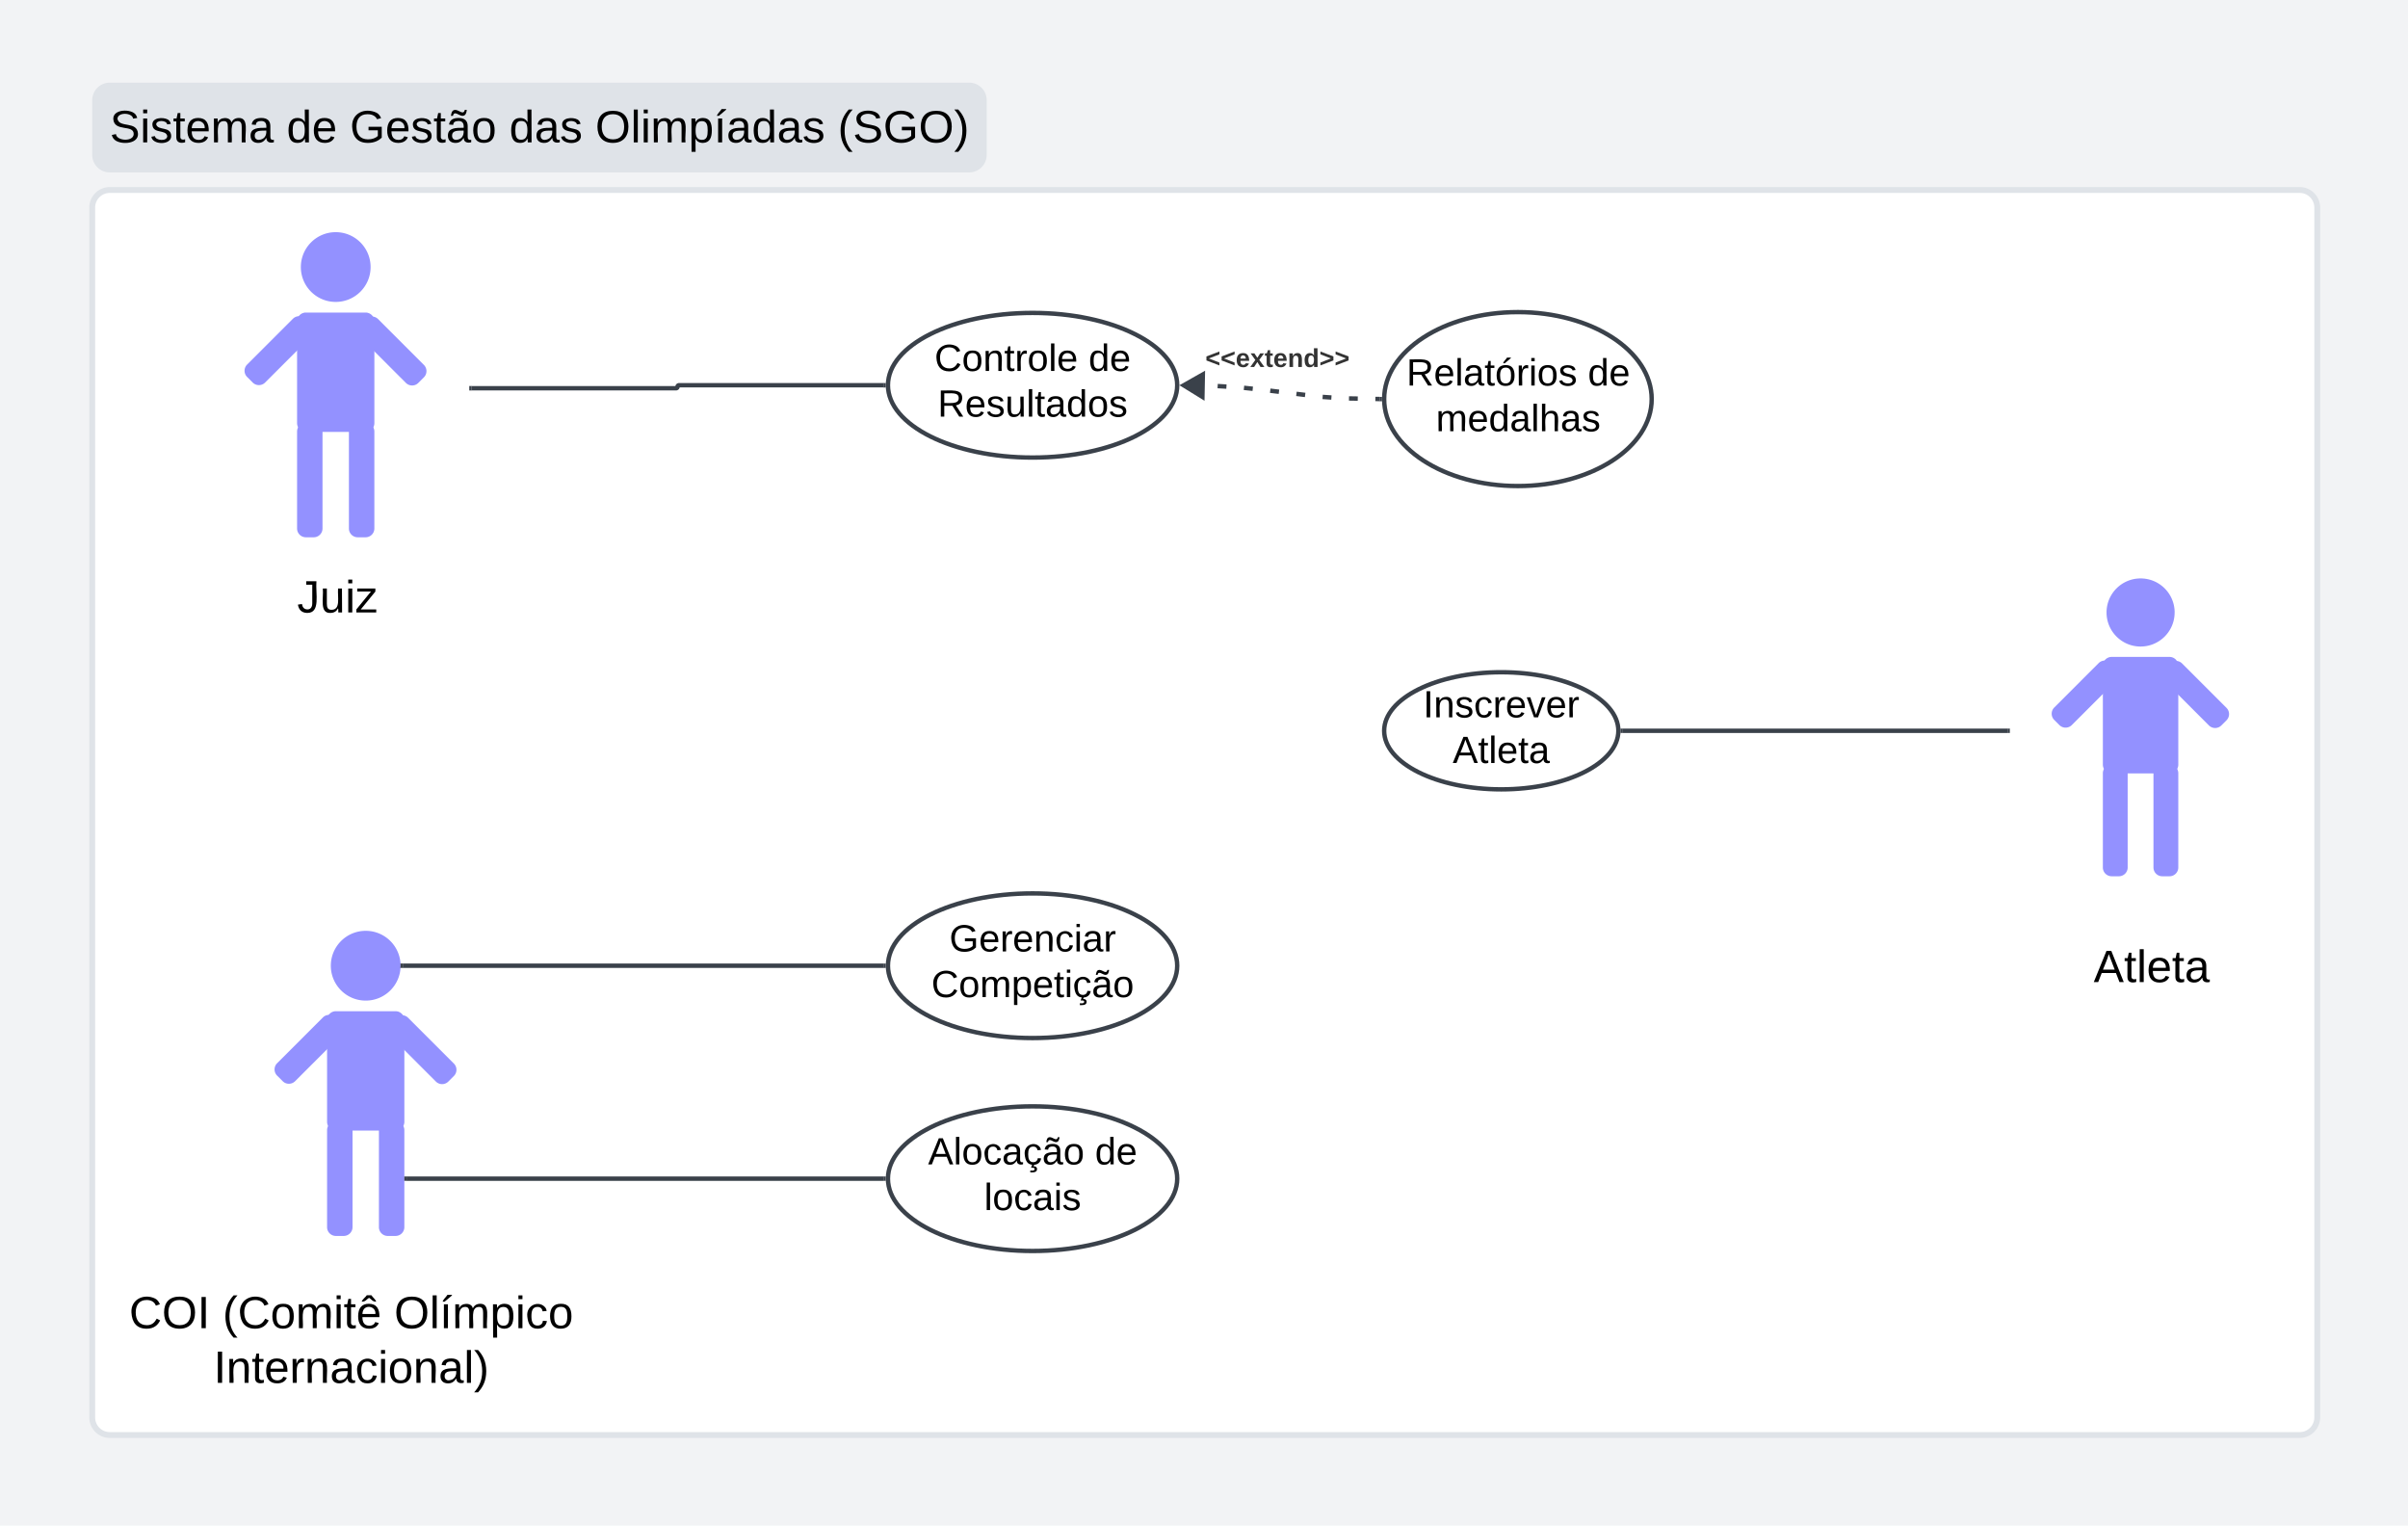 <svg xmlns="http://www.w3.org/2000/svg" xmlns:xlink="http://www.w3.org/1999/xlink" xmlns:lucid="lucid" width="1645" height="1042"><g transform="translate(-1097 -208)" lucid:page-tab-id="0_0"><path d="M500-500h2500v2000H500z" fill="#f2f3f5"/><path d="M1160 349.77a12 12 0 0 1 12-12h1496a12 12 0 0 1 12 12v826.36a12 12 0 0 1-12 12H1172a12 12 0 0 1-12-12z" stroke="#dfe3e8" stroke-width="4" fill="#fff"/><path d="M1160 276.44a12 12 0 0 1 12-12h587.05a12 12 0 0 1 12 12v37.33a12 12 0 0 1-12 12H1172a12 12 0 0 1-12-12z" fill="#dfe3e8"/><use xlink:href="#a" transform="matrix(1,0,0,1,1172,280.037) translate(0 25.222)"/><use xlink:href="#b" transform="matrix(1,0,0,1,1172,280.037) translate(120.815 25.222)"/><use xlink:href="#c" transform="matrix(1,0,0,1,1172,280.037) translate(164.025 25.222)"/><use xlink:href="#d" transform="matrix(1,0,0,1,1172,280.037) translate(272.914 25.222)"/><use xlink:href="#e" transform="matrix(1,0,0,1,1172,280.037) translate(331.679 25.222)"/><use xlink:href="#f" transform="matrix(1,0,0,1,1172,280.037) translate(497.346 25.222)"/><path d="M2469.98 836.04a6 6 0 0 1 6-6h181.65a6 6 0 0 1 6 6v72.68a6 6 0 0 1-6 6h-181.65a6 6 0 0 1-6-6z" fill="none"/><use xlink:href="#g" transform="matrix(1,0,0,1,2474.976,835.04) translate(52.29 43.722)"/><path d="M1120 1072.12a6 6 0 0 1 6-6h421.73a6 6 0 0 1 6 6v110a6 6 0 0 1-6 6H1126a6 6 0 0 1-6-6z" fill="none"/><use xlink:href="#h" transform="matrix(1,0,0,1,1125,1071.124) translate(60.247 44.056)"/><use xlink:href="#i" transform="matrix(1,0,0,1,1125,1071.124) translate(124.111 44.056)"/><use xlink:href="#j" transform="matrix(1,0,0,1,1125,1071.124) translate(241.296 44.056)"/><use xlink:href="#k" transform="matrix(1,0,0,1,1125,1071.124) translate(117.975 81.389)"/><path d="M2469.98 580.97a6 6 0 0 1 6-6h166.38a6 6 0 0 1 6 6V833.3a6 6 0 0 1-6 6h-166.38a6 6 0 0 1-6-6z" fill-opacity="0"/><path d="M2582.57 626.34c0 12.84-10.4 23.25-23.26 23.25-12.83 0-23.25-10.42-23.25-23.26 0-12.85 10.42-23.26 23.26-23.26 12.86 0 23.27 10.4 23.27 23.26zM2533.55 662.68a6 6 0 0 1 6-6h39.53a6 6 0 0 1 6 6v67.57a6 6 0 0 1-6 6h-39.53a6 6 0 0 1-6-6z" fill="#9391ff"/><path d="M2575.7 673.15a6 6 0 0 1 0-8.5l3.5-3.5a6 6 0 0 1 8.48 0l30.32 30.32a6 6 0 0 1 0 8.5l-3.5 3.5a6 6 0 0 1-8.5 0zM2530.66 660.92a6 6 0 0 1 8.48 0l3.5 3.5a6 6 0 0 1 0 8.5l-30.3 30.3a6 6 0 0 1-8.5 0l-3.5-3.5a6 6 0 0 1 0-8.48zM2533.55 736.12a6 6 0 0 1 6-6h4.95a6 6 0 0 1 6 6v64.38a6 6 0 0 1-6 6h-4.95a6 6 0 0 1-6-6zM2568.12 736.12a6 6 0 0 1 6-6h4.96a6 6 0 0 1 6 6v64.38a6 6 0 0 1-6 6h-4.96a6 6 0 0 1-6-6z" fill="#9391ff"/><path d="M1255.32 820.97a6 6 0 0 1 6-6h170.75a6 6 0 0 1 6 6v258.8a6 6 0 0 1-6 6h-170.75a6 6 0 0 1-6-6z" fill-opacity="0"/><path d="M1370.66 867.6c0 13.15-10.66 23.82-23.82 23.82S1323 880.75 1323 867.6c0-13.17 10.68-23.84 23.84-23.84s23.82 10.67 23.82 23.83zM1320.44 904.67a6 6 0 0 1 6-6h40.8a6 6 0 0 1 6 6v69.53a6 6 0 0 1-6 6h-40.8a6 6 0 0 1-6-6z" fill="#9391ff"/><path d="M1363.5 915.44a6 6 0 0 1 0-8.48l3.8-3.8a6 6 0 0 1 8.5 0l31.27 31.27a6 6 0 0 1 0 8.48l-3.8 3.8a6 6 0 0 1-8.5 0zM1317.6 902.92a6 6 0 0 1 8.47 0l3.8 3.8a6 6 0 0 1 0 8.48l-31.27 31.27a6 6 0 0 1-8.48 0l-3.8-3.8a6 6 0 0 1 0-8.48zM1320.44 979.9a6 6 0 0 1 6-6h5.38a6 6 0 0 1 6 6v66.26a6 6 0 0 1-6 6h-5.38a6 6 0 0 1-6-6zM1355.86 979.9a6 6 0 0 1 6-6h5.37a6 6 0 0 1 6 6v66.26a6 6 0 0 1-6 6h-5.37a6 6 0 0 1-6-6z" fill="#9391ff"/><path d="M1241.1 602.08a6 6 0 0 1 6-6h160.3a6 6 0 0 1 6 6v35.34a6 6 0 0 1-6 6h-160.3a6 6 0 0 1-6-6z" fill="none"/><use xlink:href="#l" transform="matrix(1,0,0,1,1246.111,601.078) translate(53.889 25.222)"/><path d="M1234.82 343.77a6 6 0 0 1 6-6h170.76a6 6 0 0 1 6 6v258.8a6 6 0 0 1-6 6h-170.76a6 6 0 0 1-6-6z" fill-opacity="0"/><path d="M1350.17 390.4c0 13.16-10.67 23.82-23.83 23.82-13.16 0-23.82-10.66-23.82-23.82s10.66-23.83 23.82-23.83 23.83 10.67 23.83 23.83zM1299.95 427.48a6 6 0 0 1 6-6h40.8a6 6 0 0 1 6 6V497a6 6 0 0 1-6 6h-40.8a6 6 0 0 1-6-6z" fill="#9391ff"/><path d="M1343.02 438.25a6 6 0 0 1 0-8.5l3.8-3.8a6 6 0 0 1 8.48 0l31.27 31.28a6 6 0 0 1 0 8.5l-3.8 3.8a6 6 0 0 1-8.48 0zM1297.1 425.72a6 6 0 0 1 8.48 0l3.8 3.8a6 6 0 0 1 0 8.5l-31.27 31.26a6 6 0 0 1-8.48 0l-3.8-3.8a6 6 0 0 1 0-8.5zM1299.95 502.72a6 6 0 0 1 6-6h5.37a6 6 0 0 1 6 6v66.25a6 6 0 0 1-6 6h-5.37a6 6 0 0 1-6-6zM1335.36 502.72a6 6 0 0 1 6-6h5.38a6 6 0 0 1 6 6v66.25a6 6 0 0 1-6 6h-5.38a6 6 0 0 1-6-6z" fill="#9391ff"/><path d="M2468.48 707.14h-262.91" stroke="#3a414a" stroke-width="3" fill="none"/><path d="M2469.98 708.6h-1.54v-2.94h1.54zM2205.6 708.6h-1.58v-.1l.05-1.34v-.23l-.05-1.27h1.6z" stroke="#3a414a" stroke-width=".05" fill="#3a414a"/><path d="M1374.73 1013.04h325.86" stroke="#3a414a" stroke-width="3" fill="none"/><path d="M1374.77 1014.5h-1.54v-2.94h1.54zM1702.12 1011.7l-.03 1.4.02 1.34v.07h-1.57v-2.94h1.58z" stroke="#3a414a" stroke-width=".05" fill="#3a414a"/><path d="M1372.16 867.6h328.43" stroke="#3a414a" stroke-width="3" fill="none"/><path d="M1372.2 869.07h-1.7l.16-1.48-.07-1.48h1.6zM1702.12 866.24l-.03 1.4.02 1.36v.07h-1.57v-2.95h1.58z" stroke="#3a414a" stroke-width=".05" fill="#3a414a"/><path d="M1419.08 473.18h139.73a1.03 1.03 0 0 0 1.03-1.03 1.03 1.03 0 0 1 1.03-1.03h139.73" stroke="#3a414a" stroke-width="3" fill="none"/><path d="M1419.1 474.65h-1.52v-2.95h1.53zM1702.12 469.77l-.03 1.4.02 1.36v.07h-1.57v-2.95h1.58z" stroke="#3a414a" stroke-width=".05" fill="#3a414a"/><path d="M1913.8 471.33l3 .06m12.03.3l6 .36m11.98.84l6 .64m11.93 1.32l5.97.72m11.93 1.44l5.97.73m11.94 1.36l6 .4m12 .64l6 .1m12.03.25l3 .04" stroke="#3a414a" stroke-width="3" stroke-linejoin="round" fill="none"/><path d="M1905.64 471.18l13.06-7.4-.3 15.28z" stroke="#3a414a" stroke-width="3" fill="#3a414a"/><path d="M2041.1 479.1l-.03 1.47.03 1.48h-1.57v-2.95z" stroke="#3a414a" stroke-width=".05" fill="#3a414a"/><use xlink:href="#m" transform="matrix(1,0,0,1,1920.421,444.432) translate(0 14.222)"/><path d="M2202.57 707.14c0 22.1-35.82 40-80 40s-80-17.9-80-40 35.82-40 80-40 80 17.9 80 40z" stroke="#3a414a" stroke-width="3" fill="#fff"/><use xlink:href="#n" transform="matrix(1,0,0,1,2050.571,671.137) translate(18.633 26.81)"/><use xlink:href="#o" transform="matrix(1,0,0,1,2050.571,671.137) translate(38.819 58.01)"/><path d="M2225.33 480.57c0 32.8-40.9 59.4-91.38 59.4-50.47 0-91.38-26.6-91.38-59.4s40.9-59.4 91.38-59.4c50.47 0 91.38 26.6 91.38 59.4z" stroke="#3a414a" stroke-width="3" fill="#fff"/><g><use xlink:href="#p" transform="matrix(1,0,0,1,2051.709,427.115) translate(6.094 44.206)"/><use xlink:href="#q" transform="matrix(1,0,0,1,2051.709,427.115) translate(130.027 44.206)"/><use xlink:href="#r" transform="matrix(1,0,0,1,2051.709,427.115) translate(26.244 75.406)"/></g><path d="M1901.2 867.6c0 27.28-44.24 49.4-98.8 49.4-54.58 0-98.8-22.12-98.8-49.4 0-27.3 44.22-49.4 98.8-49.4 54.56 0 98.8 22.1 98.8 49.4z" stroke="#3a414a" stroke-width="3" fill="#fff"/><g><use xlink:href="#s" transform="matrix(1,0,0,1,1713.468,823.13) translate(32.058 34.706)"/><use xlink:href="#t" transform="matrix(1,0,0,1,1713.468,823.13) translate(19.78 65.906)"/></g><path d="M1901.2 471.12c0 27.3-44.24 49.4-98.8 49.4-54.58 0-98.8-22.1-98.8-49.4 0-27.28 44.22-49.4 98.8-49.4 54.56 0 98.8 22.12 98.8 49.4z" stroke="#3a414a" stroke-width="3" fill="#fff"/><g><use xlink:href="#u" transform="matrix(1,0,0,1,1713.468,426.66) translate(21.947 34.706)"/><use xlink:href="#q" transform="matrix(1,0,0,1,1713.468,426.66) translate(127.174 34.706)"/><use xlink:href="#v" transform="matrix(1,0,0,1,1713.468,426.66) translate(24.077 65.906)"/></g><path d="M1901.2 1013.04c0 27.28-44.24 49.4-98.8 49.4-54.58 0-98.8-22.12-98.8-49.4 0-27.3 44.22-49.4 98.8-49.4 54.56 0 98.8 22.1 98.8 49.4z" stroke="#3a414a" stroke-width="3" fill="#fff"/><g><use xlink:href="#w" transform="matrix(1,0,0,1,1713.468,968.576) translate(17.541 34.706)"/><use xlink:href="#q" transform="matrix(1,0,0,1,1713.468,968.576) translate(131.58 34.706)"/><use xlink:href="#x" transform="matrix(1,0,0,1,1713.468,968.576) translate(55.855 65.906)"/></g><defs><path d="M185-189c-5-48-123-54-124 2 14 75 158 14 163 119 3 78-121 87-175 55-17-10-28-26-33-46l33-7c5 56 141 63 141-1 0-78-155-14-162-118-5-82 145-84 179-34 5 7 8 16 11 25" id="y"/><path d="M24-231v-30h32v30H24zM24 0v-190h32V0H24" id="z"/><path d="M135-143c-3-34-86-38-87 0 15 53 115 12 119 90S17 21 10-45l28-5c4 36 97 45 98 0-10-56-113-15-118-90-4-57 82-63 122-42 12 7 21 19 24 35" id="A"/><path d="M59-47c-2 24 18 29 38 22v24C64 9 27 4 27-40v-127H5v-23h24l9-43h21v43h35v23H59v120" id="B"/><path d="M100-194c63 0 86 42 84 106H49c0 40 14 67 53 68 26 1 43-12 49-29l28 8c-11 28-37 45-77 45C44 4 14-33 15-96c1-61 26-98 85-98zm52 81c6-60-76-77-97-28-3 7-6 17-6 28h103" id="C"/><path d="M210-169c-67 3-38 105-44 169h-31v-121c0-29-5-50-35-48C34-165 62-65 56 0H25l-1-190h30c1 10-1 24 2 32 10-44 99-50 107 0 11-21 27-35 58-36 85-2 47 119 55 194h-31v-121c0-29-5-49-35-48" id="D"/><path d="M141-36C126-15 110 5 73 4 37 3 15-17 15-53c-1-64 63-63 125-63 3-35-9-54-41-54-24 1-41 7-42 31l-33-3c5-37 33-52 76-52 45 0 72 20 72 64v82c-1 20 7 32 28 27v20c-31 9-61-2-59-35zM48-53c0 20 12 33 32 33 41-3 63-29 60-74-43 2-92-5-92 41" id="E"/><g id="a"><use transform="matrix(0.086,0,0,0.086,0,0)" xlink:href="#y"/><use transform="matrix(0.086,0,0,0.086,20.741,0)" xlink:href="#z"/><use transform="matrix(0.086,0,0,0.086,27.568,0)" xlink:href="#A"/><use transform="matrix(0.086,0,0,0.086,43.123,0)" xlink:href="#B"/><use transform="matrix(0.086,0,0,0.086,51.765,0)" xlink:href="#C"/><use transform="matrix(0.086,0,0,0.086,69.049,0)" xlink:href="#D"/><use transform="matrix(0.086,0,0,0.086,94.889,0)" xlink:href="#E"/></g><path d="M85-194c31 0 48 13 60 33l-1-100h32l1 261h-30c-2-10 0-23-3-31C134-8 116 4 85 4 32 4 16-35 15-94c0-66 23-100 70-100zm9 24c-40 0-46 34-46 75 0 40 6 74 45 74 42 0 51-32 51-76 0-42-9-74-50-73" id="F"/><g id="b"><use transform="matrix(0.086,0,0,0.086,0,0)" xlink:href="#F"/><use transform="matrix(0.086,0,0,0.086,17.284,0)" xlink:href="#C"/></g><path d="M143 4C61 4 22-44 18-125c-5-107 100-154 193-111 17 8 29 25 37 43l-32 9c-13-25-37-40-76-40-61 0-88 39-88 99 0 61 29 100 91 101 35 0 62-11 79-27v-45h-74v-28h105v86C228-13 192 4 143 4" id="G"/><path d="M141-36C126-15 110 5 73 4 37 3 15-17 15-53c-1-64 63-63 125-63 3-35-9-54-41-54-24 1-41 7-42 31l-33-3c5-37 33-52 76-52 45 0 72 20 72 64v82c-1 20 7 32 28 27v20c-31 9-61-2-59-35zM48-53c0 20 12 33 32 33 41-3 63-29 60-74-43 2-92-5-92 41zm117-205c-3 23-9 48-36 47-26-1-65-44-74 0H39c4-23 8-48 36-47s64 44 74 0h16" id="H"/><path d="M100-194c62-1 85 37 85 99 1 63-27 99-86 99S16-35 15-95c0-66 28-99 85-99zM99-20c44 1 53-31 53-75 0-43-8-75-51-75s-53 32-53 75 10 74 51 75" id="I"/><g id="c"><use transform="matrix(0.086,0,0,0.086,0,0)" xlink:href="#G"/><use transform="matrix(0.086,0,0,0.086,24.198,0)" xlink:href="#C"/><use transform="matrix(0.086,0,0,0.086,41.481,0)" xlink:href="#A"/><use transform="matrix(0.086,0,0,0.086,57.037,0)" xlink:href="#B"/><use transform="matrix(0.086,0,0,0.086,65.679,0)" xlink:href="#H"/><use transform="matrix(0.086,0,0,0.086,82.963,0)" xlink:href="#I"/></g><g id="d"><use transform="matrix(0.086,0,0,0.086,0,0)" xlink:href="#F"/><use transform="matrix(0.086,0,0,0.086,17.284,0)" xlink:href="#E"/><use transform="matrix(0.086,0,0,0.086,34.568,0)" xlink:href="#A"/></g><path d="M140-251c81 0 123 46 123 126C263-46 219 4 140 4 59 4 17-45 17-125s42-126 123-126zm0 227c63 0 89-41 89-101s-29-99-89-99c-61 0-89 39-89 99S79-25 140-24" id="J"/><path d="M24 0v-261h32V0H24" id="K"/><path d="M115-194c55 1 70 41 70 98S169 2 115 4C84 4 66-9 55-30l1 105H24l-1-265h31l2 30c10-21 28-34 59-34zm-8 174c40 0 45-34 45-75s-6-73-45-74c-42 0-51 32-51 76 0 43 10 73 51 73" id="L"/><path d="M34 0v-190h32V0H34zM24-211c8-23 27-35 38-54h36v5l-58 49H24" id="M"/><g id="e"><use transform="matrix(0.086,0,0,0.086,0,0)" xlink:href="#J"/><use transform="matrix(0.086,0,0,0.086,24.198,0)" xlink:href="#K"/><use transform="matrix(0.086,0,0,0.086,31.025,0)" xlink:href="#z"/><use transform="matrix(0.086,0,0,0.086,37.852,0)" xlink:href="#D"/><use transform="matrix(0.086,0,0,0.086,63.691,0)" xlink:href="#L"/><use transform="matrix(0.086,0,0,0.086,80.975,0)" xlink:href="#M"/><use transform="matrix(0.086,0,0,0.086,89.617,0)" xlink:href="#E"/><use transform="matrix(0.086,0,0,0.086,106.901,0)" xlink:href="#F"/><use transform="matrix(0.086,0,0,0.086,124.185,0)" xlink:href="#E"/><use transform="matrix(0.086,0,0,0.086,141.469,0)" xlink:href="#A"/></g><path d="M87 75C49 33 22-17 22-94c0-76 28-126 65-167h31c-38 41-64 92-64 168S80 34 118 75H87" id="N"/><path d="M33-261c38 41 65 92 65 168S71 34 33 75H2C39 34 66-17 66-93S39-220 2-261h31" id="O"/><g id="f"><use transform="matrix(0.086,0,0,0.086,0,0)" xlink:href="#N"/><use transform="matrix(0.086,0,0,0.086,10.284,0)" xlink:href="#y"/><use transform="matrix(0.086,0,0,0.086,31.025,0)" xlink:href="#G"/><use transform="matrix(0.086,0,0,0.086,55.222,0)" xlink:href="#J"/><use transform="matrix(0.086,0,0,0.086,79.42,0)" xlink:href="#O"/></g><path d="M205 0l-28-72H64L36 0H1l101-248h38L239 0h-34zm-38-99l-47-123c-12 45-31 82-46 123h93" id="P"/><g id="g"><use transform="matrix(0.086,0,0,0.086,0,0)" xlink:href="#P"/><use transform="matrix(0.086,0,0,0.086,20.741,0)" xlink:href="#B"/><use transform="matrix(0.086,0,0,0.086,29.383,0)" xlink:href="#K"/><use transform="matrix(0.086,0,0,0.086,36.21,0)" xlink:href="#C"/><use transform="matrix(0.086,0,0,0.086,53.494,0)" xlink:href="#B"/><use transform="matrix(0.086,0,0,0.086,62.136,0)" xlink:href="#E"/></g><path d="M212-179c-10-28-35-45-73-45-59 0-87 40-87 99 0 60 29 101 89 101 43 0 62-24 78-52l27 14C228-24 195 4 139 4 59 4 22-46 18-125c-6-104 99-153 187-111 19 9 31 26 39 46" id="Q"/><path d="M33 0v-248h34V0H33" id="R"/><g id="h"><use transform="matrix(0.086,0,0,0.086,0,0)" xlink:href="#Q"/><use transform="matrix(0.086,0,0,0.086,22.383,0)" xlink:href="#J"/><use transform="matrix(0.086,0,0,0.086,46.58,0)" xlink:href="#R"/></g><path d="M100-194c63 0 86 42 84 106H49c0 40 14 67 53 68 26 1 43-12 49-29l28 8c-11 28-37 45-77 45C44 4 14-33 15-96c1-61 26-98 85-98zm52 81c6-60-76-77-97-28-3 7-6 17-6 28h103zm-32-149c12 18 30 30 39 51-31 2-38-20-57-30-20 10-27 32-59 30 9-22 29-33 41-51h36" id="S"/><g id="i"><use transform="matrix(0.086,0,0,0.086,0,0)" xlink:href="#N"/><use transform="matrix(0.086,0,0,0.086,10.284,0)" xlink:href="#Q"/><use transform="matrix(0.086,0,0,0.086,32.667,0)" xlink:href="#I"/><use transform="matrix(0.086,0,0,0.086,49.951,0)" xlink:href="#D"/><use transform="matrix(0.086,0,0,0.086,75.79,0)" xlink:href="#z"/><use transform="matrix(0.086,0,0,0.086,82.617,0)" xlink:href="#B"/><use transform="matrix(0.086,0,0,0.086,91.259,0)" xlink:href="#S"/></g><path d="M96-169c-40 0-48 33-48 73s9 75 48 75c24 0 41-14 43-38l32 2c-6 37-31 61-74 61-59 0-76-41-82-99-10-93 101-131 147-64 4 7 5 14 7 22l-32 3c-4-21-16-35-41-35" id="T"/><g id="j"><use transform="matrix(0.086,0,0,0.086,0,0)" xlink:href="#J"/><use transform="matrix(0.086,0,0,0.086,24.198,0)" xlink:href="#K"/><use transform="matrix(0.086,0,0,0.086,31.025,0)" xlink:href="#M"/><use transform="matrix(0.086,0,0,0.086,39.667,0)" xlink:href="#D"/><use transform="matrix(0.086,0,0,0.086,65.506,0)" xlink:href="#L"/><use transform="matrix(0.086,0,0,0.086,82.79,0)" xlink:href="#z"/><use transform="matrix(0.086,0,0,0.086,89.617,0)" xlink:href="#T"/><use transform="matrix(0.086,0,0,0.086,105.173,0)" xlink:href="#I"/></g><path d="M117-194c89-4 53 116 60 194h-32v-121c0-31-8-49-39-48C34-167 62-67 57 0H25l-1-190h30c1 10-1 24 2 32 11-22 29-35 61-36" id="U"/><path d="M114-163C36-179 61-72 57 0H25l-1-190h30c1 12-1 29 2 39 6-27 23-49 58-41v29" id="V"/><g id="k"><use transform="matrix(0.086,0,0,0.086,0,0)" xlink:href="#R"/><use transform="matrix(0.086,0,0,0.086,8.642,0)" xlink:href="#U"/><use transform="matrix(0.086,0,0,0.086,25.926,0)" xlink:href="#B"/><use transform="matrix(0.086,0,0,0.086,34.568,0)" xlink:href="#C"/><use transform="matrix(0.086,0,0,0.086,51.852,0)" xlink:href="#V"/><use transform="matrix(0.086,0,0,0.086,62.136,0)" xlink:href="#U"/><use transform="matrix(0.086,0,0,0.086,79.42,0)" xlink:href="#E"/><use transform="matrix(0.086,0,0,0.086,96.704,0)" xlink:href="#T"/><use transform="matrix(0.086,0,0,0.086,112.259,0)" xlink:href="#z"/><use transform="matrix(0.086,0,0,0.086,119.086,0)" xlink:href="#I"/><use transform="matrix(0.086,0,0,0.086,136.37,0)" xlink:href="#U"/><use transform="matrix(0.086,0,0,0.086,153.654,0)" xlink:href="#E"/><use transform="matrix(0.086,0,0,0.086,170.938,0)" xlink:href="#K"/><use transform="matrix(0.086,0,0,0.086,177.765,0)" xlink:href="#O"/></g><path d="M153-248C145-148 188 4 80 4 36 3 13-21 6-62l32-5c4 25 16 42 43 43 27 0 39-20 39-49v-147H72v-28h81" id="W"/><path d="M84 4C-5 8 30-112 23-190h32v120c0 31 7 50 39 49 72-2 45-101 50-169h31l1 190h-30c-1-10 1-25-2-33-11 22-28 36-60 37" id="X"/><path d="M9 0v-24l116-142H16v-24h144v24L44-24h123V0H9" id="Y"/><g id="l"><use transform="matrix(0.086,0,0,0.086,0,0)" xlink:href="#W"/><use transform="matrix(0.086,0,0,0.086,15.556,0)" xlink:href="#X"/><use transform="matrix(0.086,0,0,0.086,32.84,0)" xlink:href="#z"/><use transform="matrix(0.086,0,0,0.086,39.667,0)" xlink:href="#Y"/></g><path fill="#333" d="M15-91v-56l181-69v40L49-119l147 57v40" id="Z"/><path fill="#333" d="M185-48c-13 30-37 53-82 52C43 2 14-33 14-96s30-98 90-98c62 0 83 45 84 108H66c0 31 8 55 39 56 18 0 30-7 34-22zm-45-69c5-46-57-63-70-21-2 6-4 13-4 21h74" id="aa"/><path fill="#333" d="M144 0l-44-69L55 0H2l70-98-66-92h53l41 62 40-62h54l-67 91 71 99h-54" id="ab"/><path fill="#333" d="M115-3C79 11 28 4 28-45v-112H4v-33h27l15-45h31v45h36v33H77v99c-1 23 16 31 38 25v30" id="ac"/><path fill="#333" d="M135-194c87-1 58 113 63 194h-50c-7-57 23-157-34-157-59 0-34 97-39 157H25l-1-190h47c2 12-1 28 3 38 12-26 28-41 61-42" id="ad"/><path fill="#333" d="M88-194c31-1 46 15 58 34l-1-101h50l1 261h-48c-2-10 0-23-3-31C134-8 116 4 84 4 32 4 16-41 15-95c0-56 19-97 73-99zm17 164c33 0 40-30 41-66 1-37-9-64-41-64s-38 30-39 65c0 43 13 65 39 65" id="ae"/><path fill="#333" d="M15-22v-40l146-57-146-57v-40l181 69v56" id="af"/><g id="m"><use transform="matrix(0.049,0,0,0.049,0,0)" xlink:href="#Z"/><use transform="matrix(0.049,0,0,0.049,10.37,0)" xlink:href="#Z"/><use transform="matrix(0.049,0,0,0.049,20.741,0)" xlink:href="#aa"/><use transform="matrix(0.049,0,0,0.049,30.617,0)" xlink:href="#ab"/><use transform="matrix(0.049,0,0,0.049,40.494,0)" xlink:href="#ac"/><use transform="matrix(0.049,0,0,0.049,46.37,0)" xlink:href="#aa"/><use transform="matrix(0.049,0,0,0.049,56.247,0)" xlink:href="#ad"/><use transform="matrix(0.049,0,0,0.049,67.062,0)" xlink:href="#ae"/><use transform="matrix(0.049,0,0,0.049,77.877,0)" xlink:href="#af"/><use transform="matrix(0.049,0,0,0.049,88.247,0)" xlink:href="#af"/></g><path d="M108 0H70L1-190h34L89-25l56-165h34" id="ag"/><g id="n"><use transform="matrix(0.072,0,0,0.072,0,0)" xlink:href="#R"/><use transform="matrix(0.072,0,0,0.072,7.222,0)" xlink:href="#U"/><use transform="matrix(0.072,0,0,0.072,21.667,0)" xlink:href="#A"/><use transform="matrix(0.072,0,0,0.072,34.667,0)" xlink:href="#T"/><use transform="matrix(0.072,0,0,0.072,47.667,0)" xlink:href="#V"/><use transform="matrix(0.072,0,0,0.072,56.261,0)" xlink:href="#C"/><use transform="matrix(0.072,0,0,0.072,70.706,0)" xlink:href="#ag"/><use transform="matrix(0.072,0,0,0.072,83.706,0)" xlink:href="#C"/><use transform="matrix(0.072,0,0,0.072,98.15,0)" xlink:href="#V"/></g><g id="o"><use transform="matrix(0.072,0,0,0.072,0,0)" xlink:href="#P"/><use transform="matrix(0.072,0,0,0.072,17.333,0)" xlink:href="#B"/><use transform="matrix(0.072,0,0,0.072,24.556,0)" xlink:href="#K"/><use transform="matrix(0.072,0,0,0.072,30.261,0)" xlink:href="#C"/><use transform="matrix(0.072,0,0,0.072,44.706,0)" xlink:href="#B"/><use transform="matrix(0.072,0,0,0.072,51.928,0)" xlink:href="#E"/></g><path d="M233-177c-1 41-23 64-60 70L243 0h-38l-65-103H63V0H30v-248c88 3 205-21 203 71zM63-129c60-2 137 13 137-47 0-61-80-42-137-45v92" id="ah"/><path d="M100-194c62-1 85 37 85 99 1 63-27 99-86 99S16-35 15-95c0-66 28-99 85-99zM99-20c44 1 53-31 53-75 0-43-8-75-51-75s-53 32-53 75 10 74 51 75zM76-211c8-23 27-35 38-54h36v5l-58 49H76" id="ai"/><g id="p"><use transform="matrix(0.072,0,0,0.072,0,0)" xlink:href="#ah"/><use transform="matrix(0.072,0,0,0.072,18.706,0)" xlink:href="#C"/><use transform="matrix(0.072,0,0,0.072,33.15,0)" xlink:href="#K"/><use transform="matrix(0.072,0,0,0.072,38.856,0)" xlink:href="#E"/><use transform="matrix(0.072,0,0,0.072,53.3,0)" xlink:href="#B"/><use transform="matrix(0.072,0,0,0.072,60.522,0)" xlink:href="#ai"/><use transform="matrix(0.072,0,0,0.072,74.967,0)" xlink:href="#V"/><use transform="matrix(0.072,0,0,0.072,83.561,0)" xlink:href="#z"/><use transform="matrix(0.072,0,0,0.072,89.267,0)" xlink:href="#I"/><use transform="matrix(0.072,0,0,0.072,103.711,0)" xlink:href="#A"/></g><g id="q"><use transform="matrix(0.072,0,0,0.072,0,0)" xlink:href="#F"/><use transform="matrix(0.072,0,0,0.072,14.444,0)" xlink:href="#C"/></g><path d="M106-169C34-169 62-67 57 0H25v-261h32l-1 103c12-21 28-36 61-36 89 0 53 116 60 194h-32v-121c2-32-8-49-39-48" id="aj"/><g id="r"><use transform="matrix(0.072,0,0,0.072,0,0)" xlink:href="#D"/><use transform="matrix(0.072,0,0,0.072,21.594,0)" xlink:href="#C"/><use transform="matrix(0.072,0,0,0.072,36.039,0)" xlink:href="#F"/><use transform="matrix(0.072,0,0,0.072,50.483,0)" xlink:href="#E"/><use transform="matrix(0.072,0,0,0.072,64.928,0)" xlink:href="#K"/><use transform="matrix(0.072,0,0,0.072,70.633,0)" xlink:href="#aj"/><use transform="matrix(0.072,0,0,0.072,85.078,0)" xlink:href="#E"/><use transform="matrix(0.072,0,0,0.072,99.522,0)" xlink:href="#A"/></g><g id="s"><use transform="matrix(0.072,0,0,0.072,0,0)" xlink:href="#G"/><use transform="matrix(0.072,0,0,0.072,20.222,0)" xlink:href="#C"/><use transform="matrix(0.072,0,0,0.072,34.667,0)" xlink:href="#V"/><use transform="matrix(0.072,0,0,0.072,43.261,0)" xlink:href="#C"/><use transform="matrix(0.072,0,0,0.072,57.706,0)" xlink:href="#U"/><use transform="matrix(0.072,0,0,0.072,72.15,0)" xlink:href="#T"/><use transform="matrix(0.072,0,0,0.072,85.15,0)" xlink:href="#z"/><use transform="matrix(0.072,0,0,0.072,90.856,0)" xlink:href="#E"/><use transform="matrix(0.072,0,0,0.072,105.3,0)" xlink:href="#V"/></g><path d="M96-169c-40 0-48 33-48 73s9 75 48 75c24 0 41-14 43-38l32 2c-6 37-31 61-74 61-59 0-76-41-82-99-10-93 101-131 147-64 4 7 5 14 7 22l-32 3c-4-21-16-35-41-35zm3 187c19-1 33 8 33 26 0 31-30 33-64 32V58c18 2 39 4 41-13 1-15-18-13-34-13L87 0h19" id="ak"/><g id="t"><use transform="matrix(0.072,0,0,0.072,0,0)" xlink:href="#Q"/><use transform="matrix(0.072,0,0,0.072,18.706,0)" xlink:href="#I"/><use transform="matrix(0.072,0,0,0.072,33.15,0)" xlink:href="#D"/><use transform="matrix(0.072,0,0,0.072,54.744,0)" xlink:href="#L"/><use transform="matrix(0.072,0,0,0.072,69.189,0)" xlink:href="#C"/><use transform="matrix(0.072,0,0,0.072,83.633,0)" xlink:href="#B"/><use transform="matrix(0.072,0,0,0.072,90.856,0)" xlink:href="#z"/><use transform="matrix(0.072,0,0,0.072,96.561,0)" xlink:href="#ak"/><use transform="matrix(0.072,0,0,0.072,109.561,0)" xlink:href="#H"/><use transform="matrix(0.072,0,0,0.072,124.006,0)" xlink:href="#I"/></g><g id="u"><use transform="matrix(0.072,0,0,0.072,0,0)" xlink:href="#Q"/><use transform="matrix(0.072,0,0,0.072,18.706,0)" xlink:href="#I"/><use transform="matrix(0.072,0,0,0.072,33.15,0)" xlink:href="#U"/><use transform="matrix(0.072,0,0,0.072,47.594,0)" xlink:href="#B"/><use transform="matrix(0.072,0,0,0.072,54.817,0)" xlink:href="#V"/><use transform="matrix(0.072,0,0,0.072,63.411,0)" xlink:href="#I"/><use transform="matrix(0.072,0,0,0.072,77.856,0)" xlink:href="#K"/><use transform="matrix(0.072,0,0,0.072,83.561,0)" xlink:href="#C"/></g><g id="v"><use transform="matrix(0.072,0,0,0.072,0,0)" xlink:href="#ah"/><use transform="matrix(0.072,0,0,0.072,18.706,0)" xlink:href="#C"/><use transform="matrix(0.072,0,0,0.072,33.15,0)" xlink:href="#A"/><use transform="matrix(0.072,0,0,0.072,46.15,0)" xlink:href="#X"/><use transform="matrix(0.072,0,0,0.072,60.594,0)" xlink:href="#K"/><use transform="matrix(0.072,0,0,0.072,66.3,0)" xlink:href="#B"/><use transform="matrix(0.072,0,0,0.072,73.522,0)" xlink:href="#E"/><use transform="matrix(0.072,0,0,0.072,87.967,0)" xlink:href="#F"/><use transform="matrix(0.072,0,0,0.072,102.411,0)" xlink:href="#I"/><use transform="matrix(0.072,0,0,0.072,116.856,0)" xlink:href="#A"/></g><g id="w"><use transform="matrix(0.072,0,0,0.072,0,0)" xlink:href="#P"/><use transform="matrix(0.072,0,0,0.072,17.333,0)" xlink:href="#K"/><use transform="matrix(0.072,0,0,0.072,23.039,0)" xlink:href="#I"/><use transform="matrix(0.072,0,0,0.072,37.483,0)" xlink:href="#T"/><use transform="matrix(0.072,0,0,0.072,50.483,0)" xlink:href="#E"/><use transform="matrix(0.072,0,0,0.072,64.928,0)" xlink:href="#ak"/><use transform="matrix(0.072,0,0,0.072,77.928,0)" xlink:href="#H"/><use transform="matrix(0.072,0,0,0.072,92.372,0)" xlink:href="#I"/></g><g id="x"><use transform="matrix(0.072,0,0,0.072,0,0)" xlink:href="#K"/><use transform="matrix(0.072,0,0,0.072,5.706,0)" xlink:href="#I"/><use transform="matrix(0.072,0,0,0.072,20.15,0)" xlink:href="#T"/><use transform="matrix(0.072,0,0,0.072,33.15,0)" xlink:href="#E"/><use transform="matrix(0.072,0,0,0.072,47.594,0)" xlink:href="#z"/><use transform="matrix(0.072,0,0,0.072,53.3,0)" xlink:href="#A"/></g></defs></g></svg>
